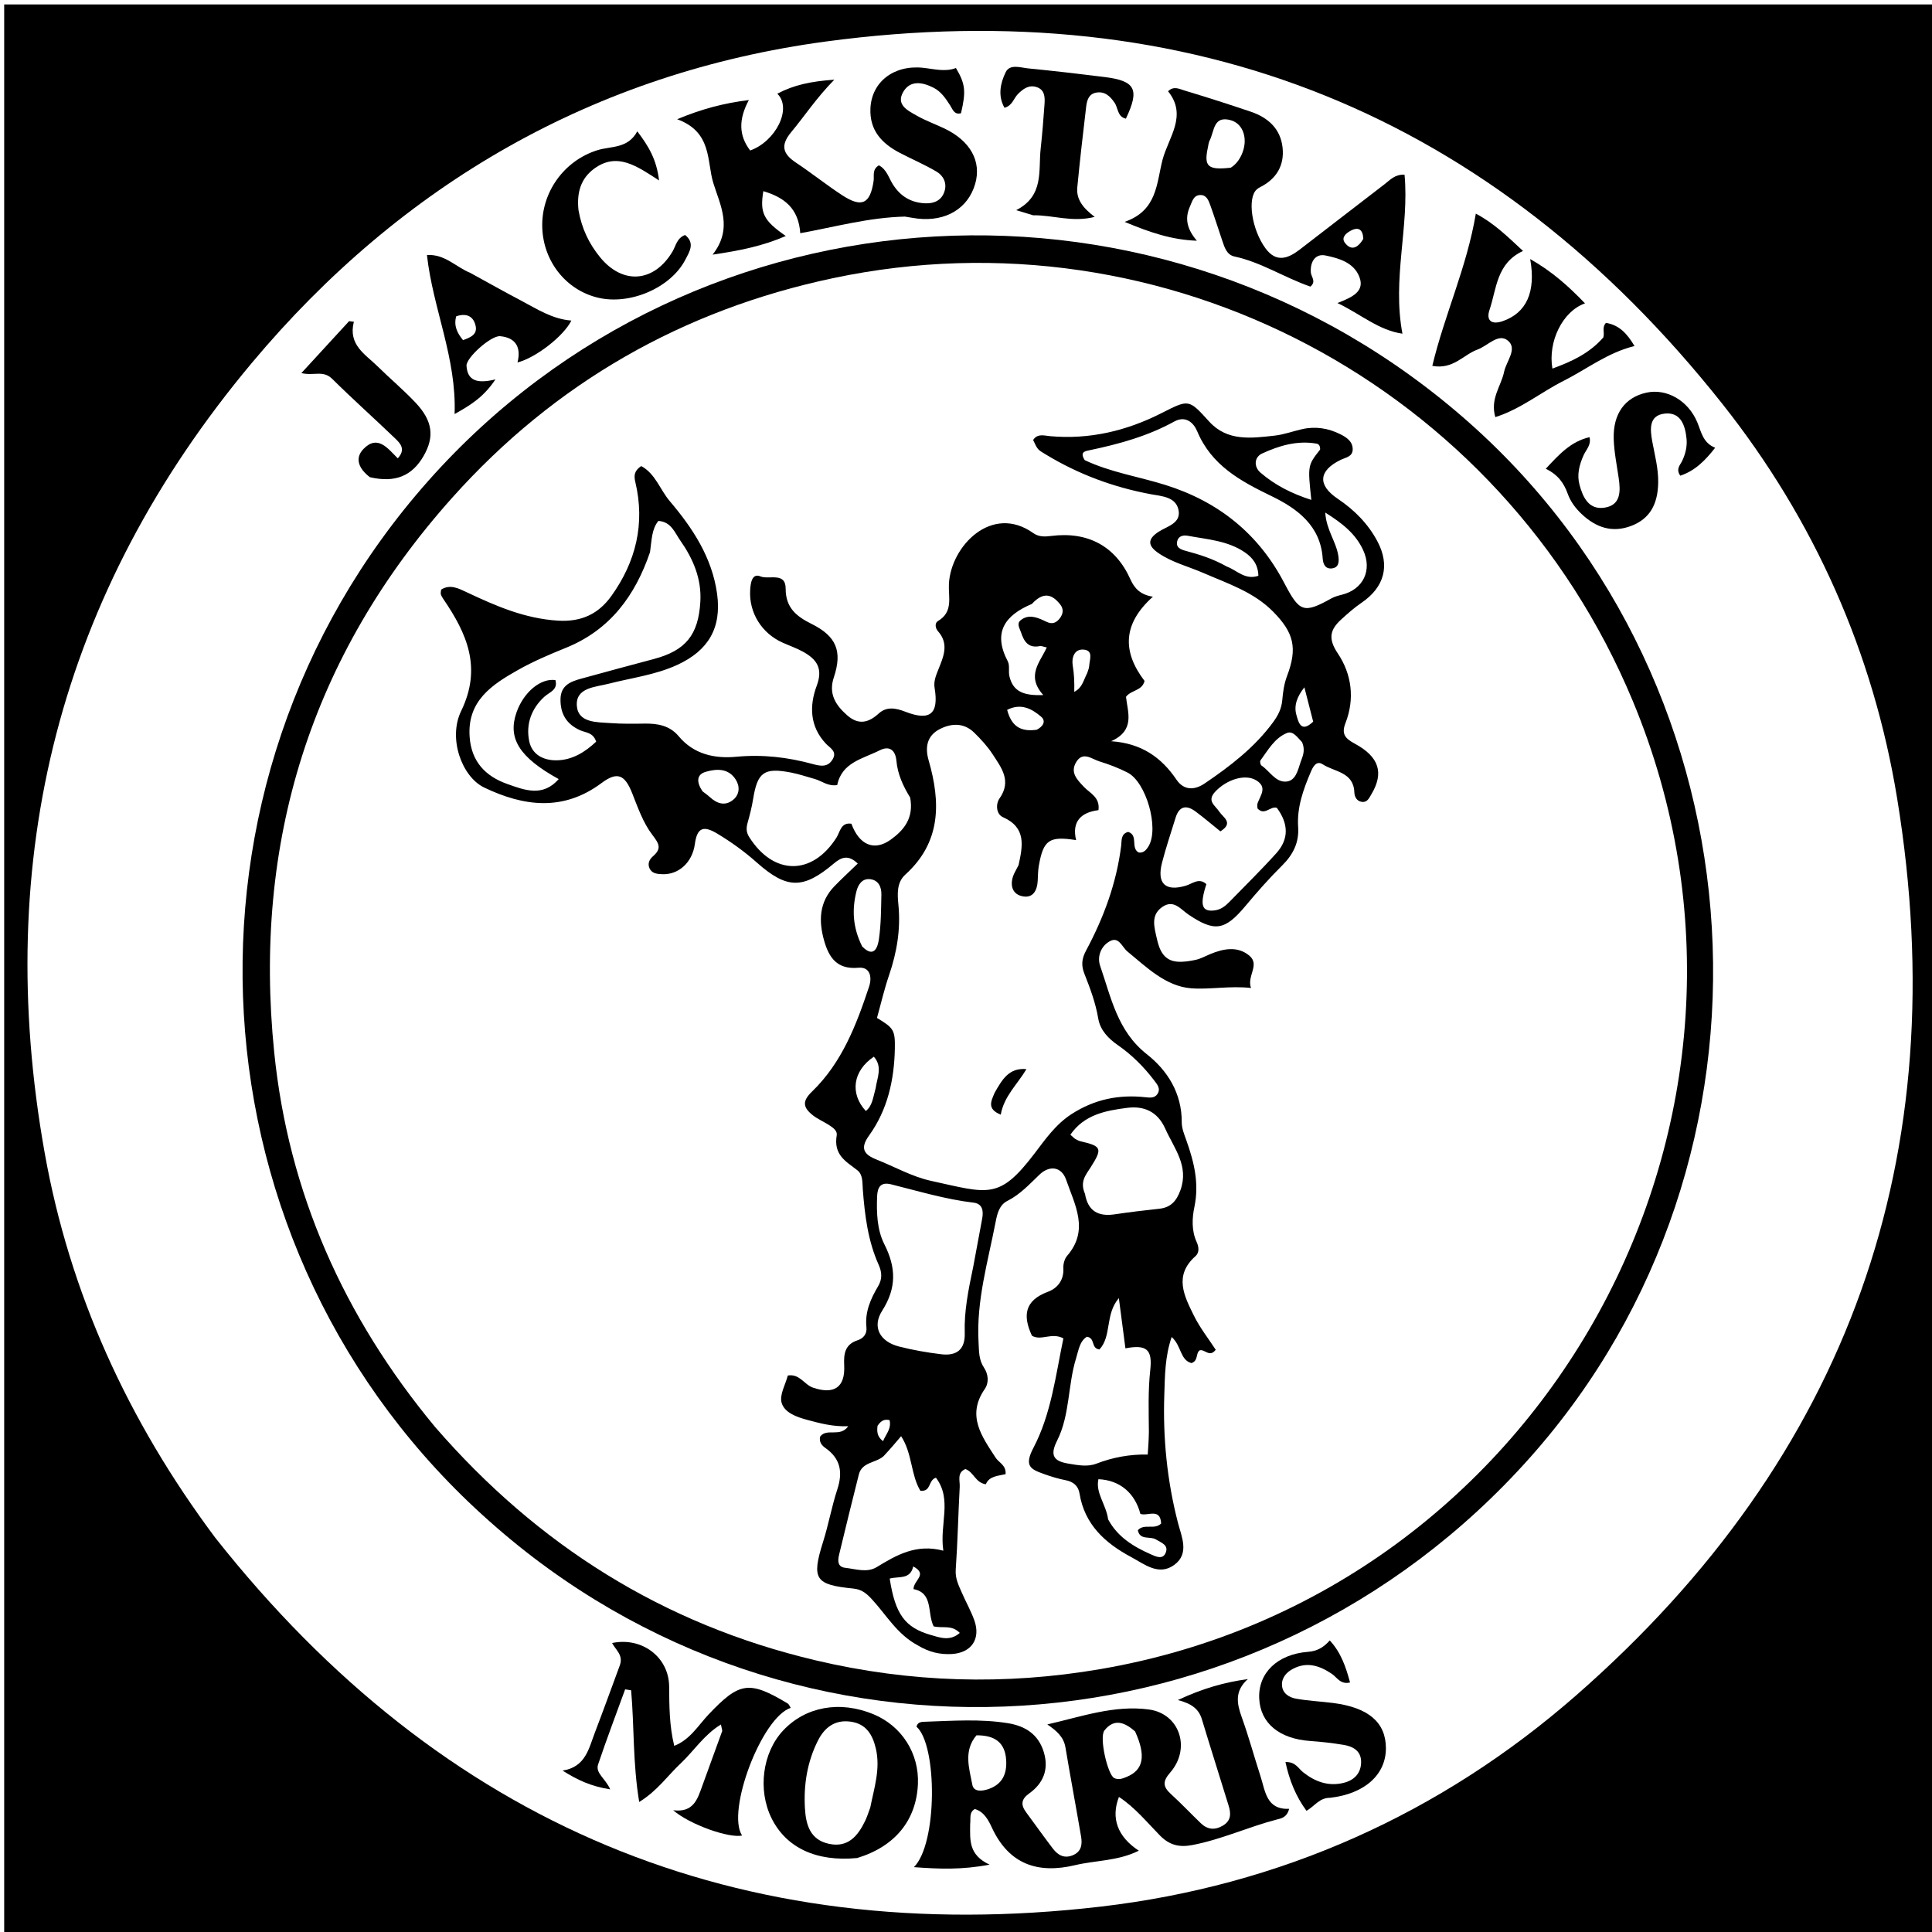 <svg version="1.1" id="Layer_1" xmlns="http://www.w3.org/2000/svg" xmlns:xlink="http://www.w3.org/1999/xlink" x="0px" y="0px"
	 width="100%" viewBox="0 0 512 512" enable-background="new 0 0 512 512" xml:space="preserve">
<path fill="#000000" opacity="1" stroke="none" 
	d="
M513,140 
	C513,264.636 513,388.773 513,512.909 
	C512.864,512.939 512.727,512.996 512.591,512.996 
	C342.133,513 171.674,513 1.108,513 
	C1.108,342.447 1.108,171.894 1.108,1.17 
	C171.667,1.17 342.333,1.17 513,1.17 
	C513,47.189 513,93.345 513,140 
M57.031,407.496 
	C117.138,483.57 195.618,516.466 291.703,505.273 
	C339.124,499.749 381.763,480.743 417.76,449.231 
	C490.006,385.987 518.239,306.252 502.762,211.573 
	C496.451,172.963 480.808,137.791 456.487,107.089 
	C395.588,30.211 315.709,-2.015 218.901,10.997 
	C157.601,19.236 106.444,48.726 66.702,96.219 
	C15.737,157.124 -2.056,227.45 11.824,305.438 
	C18.456,342.701 33.894,376.528 57.031,407.496 
z"/>
<path fill="#000000" opacity="1" stroke="none" 
	d="
M129.798,403.225 
	C49.181,331.853 42.005,207.932 113.571,127.351 
	C184.837,47.108 308.388,40.232 389.334,112.004 
	C468.72,182.393 476.061,306.906 405.503,386.229 
	C333.415,467.271 210.371,474.97 129.798,403.225 
M115.322,378.188 
	C142.425,409.424 175.609,430.433 216.179,440.013 
	C241.29,445.942 266.378,446.643 291.513,442.347 
	C409.656,422.156 478.773,296.186 432.642,185.615 
	C397.859,102.245 308.833,55.087 220.776,73.711 
	C180.951,82.135 147.097,101.436 119.896,131.835 
	C82.336,173.81 67.002,223.292 72.676,278.963 
	C76.449,315.982 91.034,348.927 115.322,378.188 
z"/>
<path fill="#000000" opacity="1" stroke="none" 
	d="
M257.101,483.45 
	C257.085,487.618 256.633,491.536 262.254,494.152 
	C254.791,495.554 248.92,495.311 242.199,494.813 
	C248.495,488.519 248.398,462.399 242.886,457.598 
	C243.148,456.282 244.332,456.305 245.206,456.276 
	C252.52,456.037 259.844,455.487 267.135,456.669 
	C271.775,457.422 275.22,459.665 276.627,464.364 
	C277.994,468.926 276.49,472.607 272.743,475.282 
	C270.592,476.818 270.481,478.312 271.934,480.273 
	C274.311,483.483 276.613,486.749 279.041,489.918 
	C280.339,491.612 282.009,492.593 284.268,491.674 
	C286.614,490.718 286.851,488.766 286.496,486.691 
	C285.153,478.823 283.677,470.977 282.359,463.105 
	C281.879,460.238 279.974,458.662 277.544,456.991 
	C286.532,454.943 295.287,451.801 304.451,453.029 
	C312.673,454.132 315.677,463.39 310.098,469.76 
	C307.989,472.168 308.238,473.558 310.351,475.485 
	C313.055,477.951 315.575,480.618 318.211,483.161 
	C319.996,484.884 321.953,485.079 324.121,483.778 
	C326.314,482.463 326.221,480.55 325.603,478.533 
	C323.261,470.898 320.829,463.29 318.517,455.645 
	C317.723,453.02 315.961,451.5 312.138,450.531 
	C318.755,447.442 324.435,445.838 330.696,444.971 
	C327.167,448.11 327.75,451.393 329.059,455.031 
	C330.917,460.19 332.355,465.499 334.045,470.72 
	C335.341,474.722 335.585,479.601 341.631,479.362 
	C341.02,481.71 339.503,481.897 338.353,482.195 
	C330.791,484.16 323.656,487.504 315.93,488.965 
	C312.508,489.612 309.907,488.984 307.393,486.423 
	C303.938,482.904 300.787,478.997 296.531,476.203 
	C294.366,481.765 296.106,486.721 301.799,490.453 
	C296.246,493.221 290.387,492.983 284.932,494.283 
	C275.07,496.633 267.411,494.121 262.863,484.346 
	C261.959,482.404 260.816,480.126 258.338,479.407 
	C256.772,480.322 257.293,481.798 257.101,483.45 
M300.811,458.849 
	C298.165,456.517 295.328,455.229 292.683,458.592 
	C291.242,460.422 293.565,470.396 295.284,471.21 
	C296.475,471.773 297.567,471.318 298.644,470.868 
	C302.957,469.069 303.798,465.402 300.811,458.849 
M258.777,459.876 
	C255.287,463.979 256.843,468.625 257.687,473.015 
	C258.051,474.908 260.234,474.715 261.941,474.129 
	C265.703,472.837 266.901,470.006 266.636,466.313 
	C266.317,461.884 263.76,459.841 258.777,459.876 
z"/>
<path fill="#000000" opacity="1" stroke="none" 
	d="
M239.787,57.399 
	C230.217,57.636 221.399,60.114 212.079,61.804 
	C211.634,55.21 207.826,52.291 202.289,50.662 
	C201.344,56.45 202.306,58.422 208.241,62.544 
	C202.063,65.227 196.108,66.404 188.846,67.484 
	C194.311,60.529 190.85,54.374 189.038,48.513 
	C187.251,42.734 188.797,35.011 179.45,31.593 
	C186.046,28.869 191.646,27.368 198.456,26.511 
	C195.722,31.594 195.736,35.88 198.805,39.881 
	C205.502,37.507 210.026,28.775 205.994,24.832 
	C210.414,22.501 214.868,21.564 221.1,21.117 
	C216.259,26.068 213.232,30.757 209.682,35.013 
	C206.784,38.488 207.409,40.755 210.925,43.091 
	C215.083,45.854 218.993,48.994 223.17,51.725 
	C228.395,55.14 230.609,54.04 231.512,47.977 
	C231.716,46.61 231.052,44.925 232.907,43.817 
	C234.939,44.85 235.499,47.057 236.586,48.807 
	C238.595,52.041 241.481,53.742 245.237,53.879 
	C247.59,53.966 249.569,53.087 250.314,50.672 
	C250.99,48.482 249.995,46.552 248.215,45.496 
	C245.078,43.635 241.693,42.199 238.452,40.507 
	C233.722,38.037 230.437,34.581 230.67,28.782 
	C230.952,21.771 236.807,17.142 244.617,17.968 
	C247.573,18.28 250.484,19.124 253.335,18.023 
	C255.837,22.266 256.036,24.193 254.677,30.006 
	C252.865,30.495 252.46,28.951 251.788,27.914 
	C250.6,26.082 249.397,24.26 247.392,23.245 
	C244.494,21.777 241.251,21.17 239.39,24.315 
	C237.328,27.799 240.628,29.328 243.027,30.689 
	C245.335,31.998 247.87,32.9 250.274,34.046 
	C257.17,37.334 260.167,42.769 258.426,48.752 
	C256.54,55.239 250.68,58.775 243.18,57.931 
	C242.189,57.82 241.208,57.612 239.787,57.399 
z"/>
<path fill="#000000" opacity="1" stroke="none" 
	d="
M347.276,75.957 
	C340.275,73.527 334.235,69.493 327.144,67.973 
	C325.107,67.537 324.522,65.588 323.93,63.831 
	C322.869,60.678 321.862,57.507 320.737,54.378 
	C320.294,53.144 319.756,51.679 318.155,51.682 
	C316.285,51.686 315.956,53.38 315.343,54.741 
	C313.873,58.01 314.659,60.853 317.189,63.795 
	C310.559,63.572 304.817,61.629 298.034,58.795 
	C306.778,55.798 306.489,48.393 308.091,42.32 
	C309.645,36.435 314.764,30.628 309.55,24.19 
	C311.041,22.701 312.557,23.579 313.86,23.972 
	C319.754,25.751 325.623,27.619 331.454,29.596 
	C336.028,31.146 339.36,34.098 339.897,39.125 
	C340.409,43.922 338.213,47.467 333.872,49.639 
	C333.577,49.786 333.299,49.986 333.051,50.205 
	C330.483,52.476 331.707,60.864 335.395,65.844 
	C338.248,69.697 341.366,68.504 344.441,66.14 
	C351.966,60.358 359.459,54.535 366.992,48.764 
	C368.4,47.686 369.629,46.183 372.217,46.294 
	C373.504,60.096 368.905,73.869 371.661,88.43 
	C365.301,87.496 360.823,83.378 354.429,80.303 
	C358.615,78.701 361.731,77.12 360.224,73.32 
	C358.722,69.533 354.768,68.435 351.293,67.708 
	C348.581,67.141 347.19,69.358 347.382,72.18 
	C347.466,73.411 348.899,74.557 347.276,75.957 
M326.159,44.441 
	C327.48,43.626 328.367,42.445 329.01,41.059 
	C330.853,37.085 329.615,32.806 326.132,31.848 
	C321.505,30.575 321.833,34.797 320.585,37.198 
	C320.287,37.771 320.233,38.476 320.093,39.127 
	C319.026,44.089 320.045,45.137 326.159,44.441 
M361.289,63.296 
	C361.185,60.857 360.054,59.961 357.826,61.206 
	C356.686,61.843 355.394,62.98 356.402,64.327 
	C357.955,66.402 359.702,65.968 361.289,63.296 
z"/>
<path fill="#000000" opacity="1" stroke="none" 
	d="
M164.198,441.5 
	C165.336,438.645 163.145,437.256 162.211,435.416 
	C170.178,433.764 177.257,439.178 177.33,446.922 
	C177.378,452.064 177.356,457.206 178.68,462.669 
	C182.923,460.994 185.021,457.265 187.747,454.388 
	C195.937,445.745 198.482,445.282 208.746,451.436 
	C209.101,451.649 209.266,452.18 209.546,452.603 
	C201.841,455.119 192.44,480.035 196.656,486.426 
	C193.257,487.208 182.822,483.566 178.404,479.734 
	C183.79,480.411 184.845,476.784 186.093,473.329 
	C187.844,468.483 189.63,463.648 191.371,458.798 
	C191.464,458.54 191.271,458.179 191.046,457.009 
	C186.515,459.785 183.874,464.045 180.381,467.324 
	C176.954,470.541 174.237,474.559 169.397,477.543 
	C167.673,467.208 168.101,457.505 167.254,447.948 
	C166.725,447.863 166.197,447.777 165.668,447.692 
	C163.264,454.313 160.76,460.899 158.511,467.572 
	C157.725,469.904 160.393,471.22 161.713,474.197 
	C156.643,473.413 152.993,471.706 149.086,469.222 
	C155.186,468.289 156.027,463.382 157.648,459.152 
	C159.848,453.406 161.941,447.619 164.198,441.5 
z"/>
<path fill="#000000" opacity="1" stroke="none" 
	d="
M424.896,89.432 
	C425.298,88.046 424.453,86.815 425.593,85.564 
	C429.073,86.123 431.196,88.382 433.164,91.703 
	C425.995,93.459 420.499,97.847 414.338,100.944 
	C408.348,103.954 403.049,108.387 396.272,110.541 
	C394.855,105.618 397.831,102.302 398.603,98.533 
	C399.176,95.737 402.232,92.435 399.61,90.27 
	C397.082,88.183 394.275,91.654 391.573,92.628 
	C387.833,93.977 385.112,98.005 379.578,96.958 
	C382.818,83.389 388.72,70.846 391.111,56.619 
	C395.887,59.126 399.461,62.642 403.616,66.505 
	C396.562,69.772 396.643,76.488 394.748,82.081 
	C393.766,84.977 395.284,86.143 398.285,85.091 
	C404.423,82.938 407.097,77.516 405.516,68.647 
	C411.416,72.011 415.727,75.905 420.041,80.399 
	C414.141,82.453 410.168,90.492 411.401,97.681 
	C416.455,95.824 421.129,93.716 424.896,89.432 
z"/>
<path fill="#000000" opacity="1" stroke="none" 
	d="
M227.159,492.395 
	C216.326,493.447 208.346,489.661 204.48,481.875 
	C200.751,474.366 202.057,464.437 207.541,458.6 
	C213.504,452.252 222.601,450.617 231.482,454.296 
	C238.992,457.406 243.63,464.714 243.257,472.846 
	C242.818,482.379 237.222,489.33 227.159,492.395 
M230.628,479.027 
	C231.645,473.859 233.379,468.775 232.104,463.371 
	C231.24,459.705 229.563,456.864 225.498,456.268 
	C221.265,455.648 218.502,457.79 216.721,461.353 
	C213.915,466.969 212.956,472.981 213.315,479.211 
	C213.568,483.6 214.703,487.578 219.704,488.638 
	C224.733,489.705 227.35,486.555 229.276,482.544 
	C229.705,481.649 230.031,480.705 230.628,479.027 
z"/>
<path fill="#000000" opacity="1" stroke="none" 
	d="
M273.786,57.053 
	C272.314,56.628 271.223,56.291 269.305,55.697 
	C276.742,51.872 275.147,45.27 275.783,39.462 
	C276.217,35.497 276.537,31.518 276.812,27.538 
	C276.94,25.675 276.855,23.712 274.605,23.046 
	C272.592,22.45 271.111,23.575 269.763,24.923 
	C268.63,26.055 268.325,27.98 266.199,28.564 
	C264.359,25.306 265.142,21.989 266.503,19.158 
	C267.599,16.878 270.416,17.922 272.474,18.125 
	C279.26,18.793 286.038,19.577 292.805,20.424 
	C300.924,21.439 302.052,23.707 298.373,31.447 
	C296.109,30.953 296.345,28.656 295.389,27.249 
	C294.189,25.482 292.772,24.133 290.487,24.548 
	C288.464,24.915 288.034,26.678 287.837,28.344 
	C286.998,35.443 286.173,42.545 285.494,49.66 
	C285.206,52.684 286.83,55.013 290.108,57.481 
	C284.041,59.003 279.095,56.972 273.786,57.053 
z"/>
<path fill="#000000" opacity="1" stroke="none" 
	d="
M352.491,476.436 
	C349.656,476.414 348.468,478.591 346.23,479.887 
	C343.371,475.988 341.689,471.762 340.659,466.96 
	C343.332,466.862 344.067,468.653 345.303,469.637 
	C348.479,472.164 351.983,473.453 356.001,472.494 
	C358.865,471.811 360.746,469.928 360.708,466.838 
	C360.672,463.977 358.541,462.825 356.102,462.415 
	C353.155,461.921 350.171,461.589 347.19,461.378 
	C339.008,460.8 333.974,456.629 333.701,450.066 
	C333.422,443.365 338.486,438.382 346.659,437.751 
	C349.047,437.567 350.715,436.626 352.403,434.732 
	C355.37,437.945 356.653,441.708 357.776,445.871 
	C355.235,446.495 354.312,444.506 352.942,443.584 
	C349.706,441.404 346.36,440.309 342.655,442.253 
	C340.959,443.142 339.644,444.574 339.738,446.581 
	C339.839,448.728 341.598,449.829 343.41,450.159 
	C346.671,450.751 350.013,450.89 353.308,451.313 
	C362.684,452.518 367.269,456.474 367.281,463.291 
	C367.293,470.274 361.686,475.38 352.491,476.436 
z"/>
<path fill="#000000" opacity="1" stroke="none" 
	d="
M421.242,115.853 
	C421.743,117.946 420.34,119.148 419.676,120.628 
	C418.557,123.125 417.869,125.72 418.566,128.391 
	C419.448,131.767 421.044,135.146 425.162,134.543 
	C429.563,133.898 429.482,130.226 428.973,126.707 
	C428.475,123.256 427.757,119.804 427.651,116.337 
	C427.446,109.624 430.635,105.33 436.284,104.065 
	C441.654,102.862 447.395,106.132 449.807,111.933 
	C450.869,114.488 451.297,117.37 454.536,118.657 
	C451.818,122.153 449.107,124.804 445.291,126.063 
	C444.039,124.279 445.282,123.235 445.806,122.115 
	C446.675,120.255 447.146,118.312 446.953,116.303 
	C446.61,112.755 445.427,109.161 441.211,109.604 
	C436.928,110.055 437.264,113.72 437.874,117.032 
	C438.536,120.624 439.501,124.165 439.441,127.878 
	C439.346,133.754 437.136,137.492 432.359,139.341 
	C427.246,141.321 422.905,139.779 419.11,136.19 
	C417.526,134.692 416.211,132.938 415.472,130.872 
	C414.488,128.123 412.965,125.847 409.647,124.224 
	C413.169,120.451 416.257,117.01 421.242,115.853 
z"/>
<path fill="#000000" opacity="1" stroke="none" 
	d="
M153.302,55.663 
	C154.161,60.602 156.133,64.622 159.013,68.155 
	C165.039,75.548 173.354,74.853 178.226,66.653 
	C179.125,65.141 179.344,63.101 181.558,62.275 
	C184.248,64.416 182.722,66.699 181.633,68.802 
	C177.769,76.261 166.989,80.916 158.485,78.894 
	C150.038,76.886 144.009,69.316 143.706,60.336 
	C143.392,51.035 149.42,42.624 158.249,39.824 
	C161.903,38.665 166.377,39.481 168.887,34.803 
	C171.835,38.68 173.979,42.166 174.659,47.819 
	C168.749,43.996 163.563,40.264 157.514,44.661 
	C153.944,47.256 152.812,50.972 153.302,55.663 
z"/>
<path fill="#000000" opacity="1" stroke="none" 
	d="
M124.622,72.313 
	C129.324,74.895 133.679,77.346 138.1,79.673 
	C142.331,81.899 146.389,84.574 151.418,84.952 
	C149.405,89.047 142.026,94.804 137.143,96.055 
	C138.166,92.005 136.633,89.477 132.556,89.095 
	C130.122,88.867 123.501,94.833 123.63,96.93 
	C123.872,100.89 126.433,101.746 131.306,100.541 
	C128.069,105.367 124.591,107.408 120.472,109.728 
	C121.027,94.817 114.71,81.786 113.144,67.568 
	C117.969,67.343 120.739,70.728 124.622,72.313 
M120.899,83.825 
	C120.224,86.252 121.088,88.19 122.714,90.139 
	C124.674,89.424 126.526,88.671 126.056,86.41 
	C125.568,84.063 123.889,82.81 120.899,83.825 
z"/>
<path fill="#000000" opacity="1" stroke="none" 
	d="
M98.024,126.463 
	C95.083,124.216 93.912,121.47 96.332,118.975 
	C100.066,115.124 102.733,118.789 105.411,121.464 
	C107.605,119.087 106.096,117.513 104.748,116.217 
	C99.222,110.909 93.496,105.807 88.052,100.418 
	C85.63,98.02 83.197,99.669 79.867,98.872 
	C84.082,94.285 88.297,89.698 92.512,85.111 
	C92.934,85.162 93.356,85.212 93.778,85.263 
	C92.214,91.405 96.784,93.86 100.04,97.063 
	C103.364,100.333 106.955,103.344 110.148,106.734 
	C114.669,111.533 115.172,115.745 112.288,120.787 
	C109.232,126.128 104.743,128.023 98.024,126.463 
z"/>
<path fill="#000000" opacity="1" stroke="none" 
	d="
M243.266,436.064 
	C237.725,433.11 234.906,427.979 231.085,423.848 
	C229.692,422.342 228.444,421.215 226.151,420.986 
	C216.062,419.979 214.987,418.549 218.122,408.616 
	C219.58,403.997 220.409,399.245 221.905,394.676 
	C223.377,390.185 222.781,386.583 218.767,383.752 
	C217.856,383.109 216.987,382.19 217.355,380.694 
	C219.125,378.356 222.627,381.017 224.796,377.963 
	C220.801,378.12 217.349,377.206 213.906,376.277 
	C211.121,375.526 207.903,374.387 207.136,371.748 
	C206.53,369.667 208.153,366.937 208.779,364.525 
	C211.94,364.003 213.122,366.953 215.459,367.745 
	C220.968,369.611 223.999,367.742 223.721,361.903 
	C223.571,358.761 223.884,356.295 227.296,355.176 
	C228.872,354.659 229.795,353.444 229.613,351.732 
	C229.181,347.684 230.724,344.203 232.701,340.882 
	C233.858,338.938 233.727,337.125 232.854,335.184 
	C230.009,328.849 229.182,322.083 228.655,315.256 
	C228.515,313.435 228.737,311.313 227.19,310.116 
	C224.1,307.724 220.859,306.077 221.744,300.826 
	C222.102,298.7 217.701,297.343 215.492,295.622 
	C212.679,293.43 212.604,291.778 215.206,289.263 
	C223.118,281.617 226.934,271.645 230.309,261.488 
	C231.18,258.866 230.546,256.185 227.494,256.464 
	C221.827,256.983 219.683,253.774 218.407,249.298 
	C216.92,244.08 217.063,239.046 221.138,234.853 
	C223.071,232.863 225.118,230.983 227.316,228.857 
	C224.801,226.402 222.945,227.18 220.981,228.837 
	C212.891,235.659 208.572,235.69 200.573,228.587 
	C197.31,225.69 193.853,223.19 190.129,220.946 
	C186.572,218.802 184.761,219.131 184.148,223.659 
	C183.474,228.648 179.758,231.859 175.498,231.669 
	C174.194,231.611 172.74,231.537 172.106,230.052 
	C171.57,228.798 172.142,227.705 173.047,226.917 
	C175.384,224.882 174.705,223.625 172.889,221.261 
	C170.45,218.085 169.051,214.04 167.543,210.234 
	C165.59,205.305 163.616,204.375 159.422,207.508 
	C149.265,215.095 138.774,213.721 128.311,208.702 
	C122.417,205.875 118.678,195.7 122.209,188.427 
	C127.774,176.966 123.75,167.932 117.53,158.81 
	C117.252,158.402 116.988,157.963 116.832,157.499 
	C116.736,157.215 116.857,156.857 116.9,156.256 
	C119.307,154.729 121.578,155.956 123.765,156.987 
	C131.451,160.611 139.081,163.937 147.872,164.478 
	C154.195,164.868 158.674,162.61 162.027,157.93 
	C168.514,148.876 171,138.798 168.369,127.753 
	C167.988,126.157 167.988,124.804 169.921,123.513 
	C173.645,125.463 174.917,129.777 177.486,132.797 
	C183.537,139.911 188.71,147.735 190.037,157.368 
	C191.28,166.392 187.72,172.403 179.529,176.182 
	C173.684,178.879 167.399,179.626 161.292,181.198 
	C157.794,182.098 152.428,182.187 152.882,187.171 
	C153.285,191.59 158.223,191.373 161.832,191.63 
	C164.812,191.843 167.815,191.813 170.805,191.762 
	C174.269,191.704 177.491,192.28 179.83,195.082 
	C183.89,199.945 189.424,201.086 195.184,200.546 
	C202.122,199.896 208.802,200.67 215.425,202.489 
	C217.516,203.063 219.423,203.369 220.684,201.186 
	C221.881,199.112 219.985,198.253 218.892,197.1 
	C214.565,192.534 214.466,187.005 216.449,181.709 
	C218.163,177.13 216.432,174.733 212.881,172.752 
	C211.143,171.782 209.234,171.123 207.409,170.308 
	C201.863,167.833 198.454,162.387 198.802,156.385 
	C198.906,154.589 199.255,151.804 201.521,152.75 
	C203.772,153.69 208.217,151.49 208.209,156.012 
	C208.201,161.105 211.117,163.373 215.089,165.35 
	C221.659,168.62 223.288,172.596 220.973,179.515 
	C219.508,183.896 221.471,186.899 224.531,189.58 
	C227.475,192.16 230.115,191.605 232.889,189.07 
	C234.945,187.19 237.393,187.623 239.922,188.611 
	C246.455,191.161 248.825,189.216 247.686,182.35 
	C247.39,180.565 248.012,179.084 248.626,177.541 
	C249.99,174.115 251.615,170.707 248.572,167.274 
	C247.853,166.462 247.66,165.116 248.574,164.577 
	C252.691,162.147 251.295,158.267 251.472,154.742 
	C251.974,144.748 262.822,133.455 273.811,141.265 
	C275.283,142.311 276.845,142.251 278.574,142.032 
	C288.331,140.795 295.645,144.759 299.574,153.535 
	C300.672,155.987 302.258,157.621 305.532,158.132 
	C297.368,165.446 297.506,172.829 303.317,180.458 
	C302.676,183.124 299.727,182.837 298.4,184.672 
	C298.851,188.812 300.903,193.514 294.465,196.435 
	C302.443,196.964 307.747,200.671 311.773,206.612 
	C313.684,209.432 316.465,209.508 319.234,207.632 
	C326.015,203.038 332.472,198.093 337.388,191.392 
	C338.709,189.592 339.624,187.792 339.818,185.516 
	C340,183.377 340.314,181.165 341.07,179.175 
	C343.878,171.784 342.916,167.721 337.465,162.17 
	C332.235,156.844 325.404,154.674 318.866,151.828 
	C314.906,150.105 310.645,149.067 307.014,146.587 
	C304.189,144.658 303.993,142.909 307.03,140.933 
	C309.288,139.465 313.036,138.696 312.321,135.149 
	C311.611,131.627 307.777,131.493 304.986,130.973 
	C295.041,129.122 285.763,125.677 277.127,120.428 
	C275.07,119.178 275.015,119.269 273.789,116.605 
	C274.955,114.81 276.705,115.449 278.298,115.59 
	C288.719,116.515 298.497,114.204 307.73,109.522 
	C315.134,105.768 314.995,105.733 320.471,111.744 
	C325.285,117.027 331.636,116.126 337.777,115.447 
	C340.239,115.174 342.629,114.284 345.065,113.731 
	C348.622,112.924 352.036,113.477 355.253,115.099 
	C356.909,115.934 358.542,117.036 358.477,119.167 
	C358.419,121.064 356.584,121.237 355.281,121.873 
	C349.463,124.714 349.072,128.52 354.511,132.175 
	C358.908,135.131 362.498,138.745 364.977,143.358 
	C368.479,149.879 366.868,155.629 360.804,159.75 
	C358.892,161.05 357.138,162.607 355.425,164.171 
	C352.478,166.86 351.891,169.234 354.523,173.148 
	C358.208,178.624 359.087,185.185 356.557,191.649 
	C355.426,194.541 356.532,195.729 359.004,197.06 
	C365.537,200.576 366.798,204.86 363.426,210.498 
	C362.817,211.516 362.337,212.697 360.909,212.505 
	C359.528,212.32 358.955,211.111 358.912,209.963 
	C358.707,204.549 353.651,204.588 350.544,202.558 
	C348.796,201.416 347.899,203.325 347.323,204.683 
	C345.361,209.304 343.676,214.01 344.022,219.161 
	C344.299,223.282 342.693,226.488 339.77,229.377 
	C336.344,232.764 333.147,236.403 330.051,240.1 
	C324.623,246.584 321.915,247.067 314.98,242.386 
	C312.862,240.957 311.039,238.261 308.005,240.362 
	C304.86,242.54 305.925,245.783 306.544,248.602 
	C307.185,251.522 308.269,254.574 312.01,254.855 
	C313.631,254.977 315.324,254.71 316.926,254.355 
	C318.208,254.072 319.405,253.395 320.634,252.881 
	C324.178,251.396 327.935,250.645 331.068,253.239 
	C333.993,255.66 330.367,258.652 331.532,261.823 
	C325.826,261.204 320.632,262.286 315.689,261.91 
	C308.948,261.397 303.88,256.345 298.759,252.137 
	C297.321,250.955 296.531,248.096 294.104,249.438 
	C291.767,250.73 290.696,253.495 291.55,255.964 
	C294.454,264.355 296.112,273.231 303.909,279.368 
	C309.428,283.713 313.223,289.753 313.177,297.429 
	C313.167,299.029 313.855,300.674 314.408,302.231 
	C316.434,307.935 317.833,313.576 316.536,319.81 
	C315.928,322.727 315.721,326.071 317.122,329.133 
	C317.667,330.326 317.944,331.893 316.807,332.901 
	C310.984,338.067 313.85,343.501 316.432,348.723 
	C318.016,351.925 320.286,354.789 322.18,357.701 
	C320.519,359.868 319.271,357.442 317.918,357.862 
	C316.806,358.679 317.63,360.611 315.743,361.232 
	C312.684,360.404 313.133,356.648 310.502,354.318 
	C308.709,359.539 308.721,364.652 308.553,369.62 
	C308.165,381.071 309.283,392.39 312.166,403.544 
	C313.119,407.231 315.276,411.69 311.228,414.686 
	C307.095,417.745 303.282,414.513 299.717,412.605 
	C292.874,408.943 287.431,404.027 286.09,395.812 
	C285.763,393.808 284.495,392.676 282.416,392.273 
	C280.464,391.895 278.537,391.306 276.664,390.631 
	C273.197,389.384 271.293,388.59 273.876,383.676 
	C278.57,374.747 279.764,364.503 281.809,354.682 
	C278.661,353.016 275.935,355.431 273.478,353.983 
	C271.007,348.68 271.491,344.652 277.708,342.336 
	C280.231,341.397 281.978,339.266 281.801,336.079 
	C281.74,334.993 282.108,333.6 282.801,332.8 
	C288.727,325.968 284.817,319.255 282.531,312.642 
	C281.332,309.173 278.154,308.715 275.437,311.324 
	C272.796,313.859 270.332,316.548 266.979,318.244 
	C264.84,319.326 264.285,321.587 263.875,323.711 
	C261.829,334.307 258.7,344.746 259.327,355.739 
	C259.46,358.081 259.359,360.311 260.758,362.422 
	C261.912,364.163 262.16,366.385 260.951,368.138 
	C256.084,375.192 260.227,380.694 263.857,386.311 
	C264.719,387.645 266.672,388.251 266.492,390.669 
	C264.548,391.137 262.146,391.14 261.255,393.349 
	C258.458,392.931 258.043,390.066 255.836,389.312 
	C253.541,390.291 254.424,392.405 254.334,394.05 
	C253.935,401.363 253.791,408.692 253.277,415.996 
	C253.11,418.368 254.081,420.185 254.925,422.138 
	C255.981,424.58 257.323,426.912 258.209,429.41 
	C259.959,434.343 257.422,438.043 252.212,438.335 
	C249.154,438.506 246.248,437.862 243.266,436.064 
M269.936,229.245 
	C271.018,224.226 272.072,219.353 265.793,216.56 
	C263.946,215.739 263.867,213.035 264.871,211.613 
	C268.181,206.928 265.346,203.407 263.024,199.839 
	C261.675,197.767 259.946,195.898 258.172,194.158 
	C255.396,191.436 251.989,191.654 248.917,193.289 
	C245.721,194.991 245.08,197.957 246.092,201.468 
	C249.303,212.61 249.458,223.143 239.924,231.775 
	C237.618,233.863 237.803,236.902 238.086,239.769 
	C238.722,246.185 237.693,252.349 235.614,258.428 
	C234.333,262.174 233.442,266.055 232.407,269.764 
	C236.796,272.405 237.236,272.957 237.143,277.863 
	C236.987,286.171 235.225,294.118 230.288,300.959 
	C227.822,304.375 229.01,305.989 232.29,307.291 
	C237.087,309.197 241.717,311.838 246.69,312.928 
	C261.96,316.273 264.733,318.066 274.149,305.703 
	C277.037,301.912 279.761,297.955 284.003,295.223 
	C290.074,291.313 296.506,290.015 303.533,290.774 
	C304.673,290.897 305.965,291.079 306.73,289.929 
	C307.676,288.504 306.658,287.358 305.876,286.332 
	C303.138,282.735 299.966,279.553 296.244,276.975 
	C293.677,275.197 291.56,272.975 291.044,269.915 
	C290.344,265.755 288.881,261.87 287.362,258.017 
	C286.466,255.743 286.711,253.98 287.821,251.907 
	C292.491,243.187 295.895,234.023 297.122,224.129 
	C297.29,222.772 296.979,220.988 298.977,220.463 
	C301.743,221.351 299.558,224.649 301.735,225.917 
	C303.038,226.133 303.81,225.229 304.402,224.221 
	C307.214,219.436 303.759,207.234 298.78,204.72 
	C296.412,203.523 293.896,202.555 291.357,201.778 
	C289.335,201.159 286.956,198.995 285.175,202.007 
	C283.546,204.76 285.466,206.624 287.235,208.518 
	C288.817,210.212 291.568,211.233 291.101,214.698 
	C286.508,215.278 283.989,217.687 285.179,222.637 
	C278.016,221.515 276.505,222.598 275.298,229.452 
	C275.069,230.751 275.07,232.094 275.003,233.418 
	C274.878,235.891 273.832,237.988 271.179,237.562 
	C268.418,237.118 267.591,234.859 268.481,232.189 
	C268.741,231.409 269.221,230.703 269.936,229.245 
M172.26,146.337 
	C168.323,157.851 161.68,166.941 149.979,171.675 
	C145.666,173.42 141.348,175.259 137.304,177.536 
	C130.371,181.441 123.759,185.756 124.462,195.326 
	C124.937,201.798 128.6,205.686 134.39,207.747 
	C139.018,209.394 143.831,211.299 148.062,206.467 
	C137.624,200.712 134.476,195.668 136.883,188.788 
	C138.758,183.428 143.297,179.656 147.196,180.237 
	C147.895,182.885 145.658,183.358 144.222,184.679 
	C140.871,187.763 139.323,191.842 140.237,196.375 
	C140.971,200.013 144.029,201.494 147.365,201.492 
	C151.629,201.488 155.065,199.297 157.987,196.548 
	C157.183,194.065 155.221,194.186 153.78,193.546 
	C150.175,191.946 148.489,189.241 148.539,185.303 
	C148.585,181.617 151.201,180.629 154.023,179.852 
	C160.43,178.088 166.845,176.355 173.268,174.648 
	C181.686,172.411 185.078,168.289 185.598,159.473 
	C185.959,153.358 183.667,148.041 180.253,143.196 
	C178.813,141.153 177.901,138.284 174.476,138.046 
	C172.699,140.254 172.736,142.957 172.26,146.337 
M287.469,121.946 
	C294.277,125.167 301.735,126.292 308.851,128.522 
	C322.892,132.921 333.499,141.437 340.293,154.41 
	C344.352,162.159 345.381,162.739 352.815,158.59 
	C353.66,158.119 354.64,157.848 355.589,157.615 
	C361.267,156.216 363.723,151.143 361.25,145.781 
	C359.234,141.409 355.665,138.635 351.208,135.836 
	C351.465,140.387 354.082,143.523 354.661,147.242 
	C354.898,148.766 354.892,150.496 352.824,150.644 
	C351.207,150.759 350.628,149.485 350.527,147.977 
	C349.944,139.276 343.749,134.764 336.986,131.488 
	C328.715,127.48 321.051,123.341 317.261,114.273 
	C316.311,111.999 314.185,110.061 311.194,111.71 
	C304.118,115.61 296.452,117.703 288.618,119.343 
	C287.522,119.573 286.102,119.809 287.469,121.946 
M257.926,335.648 
	C258.716,331.403 259.515,327.16 260.294,322.912 
	C260.662,320.904 260.389,318.997 258.007,318.716 
	C250.549,317.835 243.395,315.662 236.153,313.859 
	C233.419,313.179 232.543,314.588 232.445,317.031 
	C232.27,321.4 232.426,325.907 234.362,329.736 
	C237.493,335.929 237.626,341.323 233.77,347.385 
	C231.039,351.676 233.204,355.54 238.187,356.824 
	C241.875,357.775 245.663,358.435 249.447,358.892 
	C253.457,359.375 255.808,357.7 255.667,353.267 
	C255.485,347.575 256.582,342.019 257.926,335.648 
M241.198,211.348 
	C239.341,208.343 237.887,205.195 237.557,201.61 
	C237.298,198.805 235.722,197.535 233.142,198.837 
	C228.683,201.088 223.084,202.032 221.873,208.052 
	C219.397,208.445 217.785,206.953 215.9,206.433 
	C213.815,205.858 211.758,205.142 209.641,204.735 
	C202.469,203.354 200.733,204.638 199.587,211.741 
	C199.244,213.869 198.707,215.974 198.121,218.051 
	C197.737,219.413 197.737,220.551 198.542,221.823 
	C205.014,232.044 215.239,232.092 221.684,221.964 
	C222.631,220.476 222.824,217.873 225.631,218.296 
	C227.689,223.92 231.662,225.678 236.058,222.512 
	C239.47,220.054 242.239,216.853 241.198,211.348 
M304.466,379.485 
	C304.424,374.016 304.224,368.554 304.828,363.088 
	C305.433,357.627 303.906,356.253 298.25,357.321 
	C297.691,353.055 297.131,348.779 296.507,344.014 
	C292.796,348.335 294.675,354.046 291.368,357.617 
	C289.009,357.333 290.365,354.594 288.026,354.25 
	C286.094,355.473 285.834,357.821 285.16,360.003 
	C282.954,367.154 283.563,374.998 280.145,381.781 
	C278.17,385.701 279.216,387.235 283.155,387.876 
	C285.641,388.281 288.171,388.799 290.559,387.881 
	C294.929,386.2 299.432,385.376 304.16,385.468 
	C304.301,383.479 304.418,381.835 304.466,379.485 
M323.419,220.321 
	C321.223,218.555 319.079,216.718 316.816,215.041 
	C314.382,213.236 312.486,213.621 311.539,216.718 
	C310.322,220.695 308.967,224.638 307.94,228.663 
	C306.533,234.178 308.864,236.312 314.228,234.728 
	C315.993,234.207 317.743,232.498 319.704,234.31 
	C317.879,239.904 318.481,241.729 321.958,241.257 
	C323.514,241.047 324.713,240.135 325.776,239.04 
	C329.94,234.749 334.224,230.565 338.224,226.126 
	C341.608,222.37 341.495,218.301 338.378,214.08 
	C336.66,213.529 335.119,216.294 333.247,214.238 
	C333.247,213.826 333.117,213.298 333.27,212.871 
	C334.014,210.778 335.94,208.633 332.909,206.794 
	C329.992,205.023 325.151,206.554 322.117,209.729 
	C319.689,212.269 321.994,213.378 323.118,215.098 
	C324.11,216.617 327.051,218.042 323.419,220.321 
M234.172,385.883 
	C232.143,387.726 228.453,387.401 227.605,390.741 
	C225.807,397.824 224.083,404.927 222.364,412.03 
	C221.99,413.578 221.925,415.257 224.01,415.489 
	C226.78,415.797 229.759,416.866 232.329,415.304 
	C237.599,412.102 242.824,409.047 249.992,410.951 
	C248.936,403.91 252.429,397.429 248.03,391.602 
	C245.884,392.326 246.881,395.303 243.919,395.085 
	C241.35,390.882 241.798,385.17 238.805,380.608 
	C237.282,382.406 236.004,383.916 234.172,385.883 
M287.54,316.403 
	C288.3,320.9 291.015,322.466 295.388,321.811 
	C299.327,321.221 303.287,320.756 307.247,320.326 
	C310.298,319.994 311.794,318.245 312.815,315.438 
	C315.159,308.99 311.145,304.332 308.797,299.097 
	C306.747,294.524 303.112,293.026 298.707,293.593 
	C293.091,294.315 287.371,295.337 283.66,300.711 
	C284.51,301.446 284.731,301.709 285.012,301.865 
	C285.446,302.104 285.903,302.345 286.38,302.456 
	C291.964,303.754 292.218,304.337 289.026,309.37 
	C287.778,311.337 286.099,313.121 287.54,316.403 
M273.452,160.053 
	C266.365,163.044 263.011,167.534 267.075,175.272 
	C267.643,176.355 267.205,177.92 267.503,179.199 
	C268.452,183.262 271.225,184.403 276.48,184.195 
	C271.831,179.021 275.667,175.487 277.401,171.574 
	C276.493,171.39 275.986,171.135 275.548,171.223 
	C272.536,171.829 271.383,170.017 270.585,167.597 
	C270.225,166.505 269.358,165.299 270.462,164.389 
	C272.389,162.802 274.502,163.465 276.527,164.403 
	C276.979,164.612 277.421,164.853 277.892,165.004 
	C279.2,165.423 280.135,164.816 280.888,163.818 
	C281.791,162.621 281.905,161.364 280.951,160.163 
	C278.846,157.512 276.55,156.697 273.452,160.053 
M293.67,402.66 
	C296.169,407.309 300.384,409.886 305,411.92 
	C306.31,412.497 308.136,413.404 308.917,411.509 
	C309.775,409.427 307.707,408.825 306.324,407.968 
	C304.8,407.024 302.09,408.291 301.538,405.521 
	C303.254,403.643 305.904,405.52 307.715,403.753 
	C307.502,399.461 304.045,401.907 302.209,401.187 
	C300.756,395.619 296.716,392.242 291.093,392.004 
	C290.286,395.694 293.084,398.553 293.67,402.66 
M349.831,119.157 
	C349.914,118.416 349.63,117.699 348.947,117.577 
	C343.814,116.661 338.989,118.097 334.463,120.188 
	C332.389,121.146 332.207,123.669 334.045,125.257 
	C337.919,128.603 342.438,130.856 347.513,132.479 
	C346.544,123.334 346.544,123.334 349.831,119.157 
M247.428,431.006 
	C245.656,427.464 247.405,422.156 242.093,421.132 
	C242.085,418.742 246.023,417.271 242.015,415.118 
	C241.219,418.731 238.041,417.674 235.781,418.342 
	C237.238,427.748 239.784,431.301 246.646,433.277 
	C249.082,433.978 251.747,435.026 254.355,432.738 
	C252.139,430.511 250.003,431.593 247.428,431.006 
M228.484,250.815 
	C231.593,253.993 232.604,251.106 232.922,248.9 
	C233.485,245 233.493,241.011 233.574,237.056 
	C233.614,235.117 232.855,233.307 230.7,233.005 
	C228.453,232.691 227.391,234.48 226.952,236.258 
	C225.777,241.017 225.948,245.739 228.484,250.815 
M325.168,150.165 
	C327.796,151.125 329.942,153.79 333.482,152.59 
	C333.426,149.706 332.011,147.825 329.899,146.379 
	C325.355,143.267 319.974,142.959 314.799,141.987 
	C313.564,141.755 312.322,142.044 311.979,143.384 
	C311.519,145.176 313.033,145.657 314.291,145.999 
	C317.818,146.957 321.302,147.998 325.168,150.165 
M345.052,196.674 
	C343.897,195.529 342.708,193.582 341.067,194.248 
	C337.788,195.579 336.049,198.773 334.033,201.524 
	C333.842,201.785 334.016,202.674 334.296,202.862 
	C336.443,204.306 337.941,207.218 340.674,207.137 
	C343.347,207.056 343.917,204.208 344.643,202.045 
	C345.156,200.517 346.043,199.005 345.052,196.674 
M186.181,209.712 
	C186.826,210.216 187.511,210.678 188.11,211.232 
	C190.008,212.986 192.165,213.695 194.288,211.965 
	C196.007,210.562 196.134,208.418 194.974,206.591 
	C193.045,203.554 189.922,203.706 187.041,204.534 
	C184.613,205.233 184.488,207.218 186.181,209.712 
M232.055,288.382 
	C232.456,285.594 233.95,282.716 231.582,280.036 
	C226.006,283.774 225.174,289.802 229.453,294.423 
	C231.165,293.073 231.333,291.023 232.055,288.382 
M274.734,193.391 
	C276.297,192.606 277.359,191.174 275.893,189.92 
	C273.441,187.82 270.541,186.266 266.904,188.125 
	C267.956,192.031 270.034,194.065 274.734,193.391 
M288.119,178.375 
	C288.302,177.748 288.609,177.128 288.644,176.493 
	C288.734,174.837 289.864,172.378 287.173,172.151 
	C284.644,171.938 283.952,174.389 284.283,176.359 
	C284.656,178.571 284.752,180.811 284.688,183.347 
	C286.864,182.22 287.051,180.437 288.119,178.375 
M348.006,191.245 
	C347.259,188.332 346.512,185.418 345.672,182.143 
	C343.74,184.6 342.85,186.994 343.554,189.438 
	C344.083,191.273 344.715,194.405 348.006,191.245 
M232.556,377.864 
	C232.391,379.29 232.366,380.671 234.015,381.926 
	C234.784,380.035 236.275,378.667 235.753,376.352 
	C234.535,376.068 233.558,376.325 232.556,377.864 
z"/>
<path fill="#000000" opacity="1" stroke="none" 
	d="
M263.588,289.598 
	C265.573,286.108 267.379,282.898 272.017,283.331 
	C269.633,287.355 266.07,290.49 265.211,295.397 
	C261.508,293.889 262.626,291.874 263.588,289.598 
z"/>
</svg>